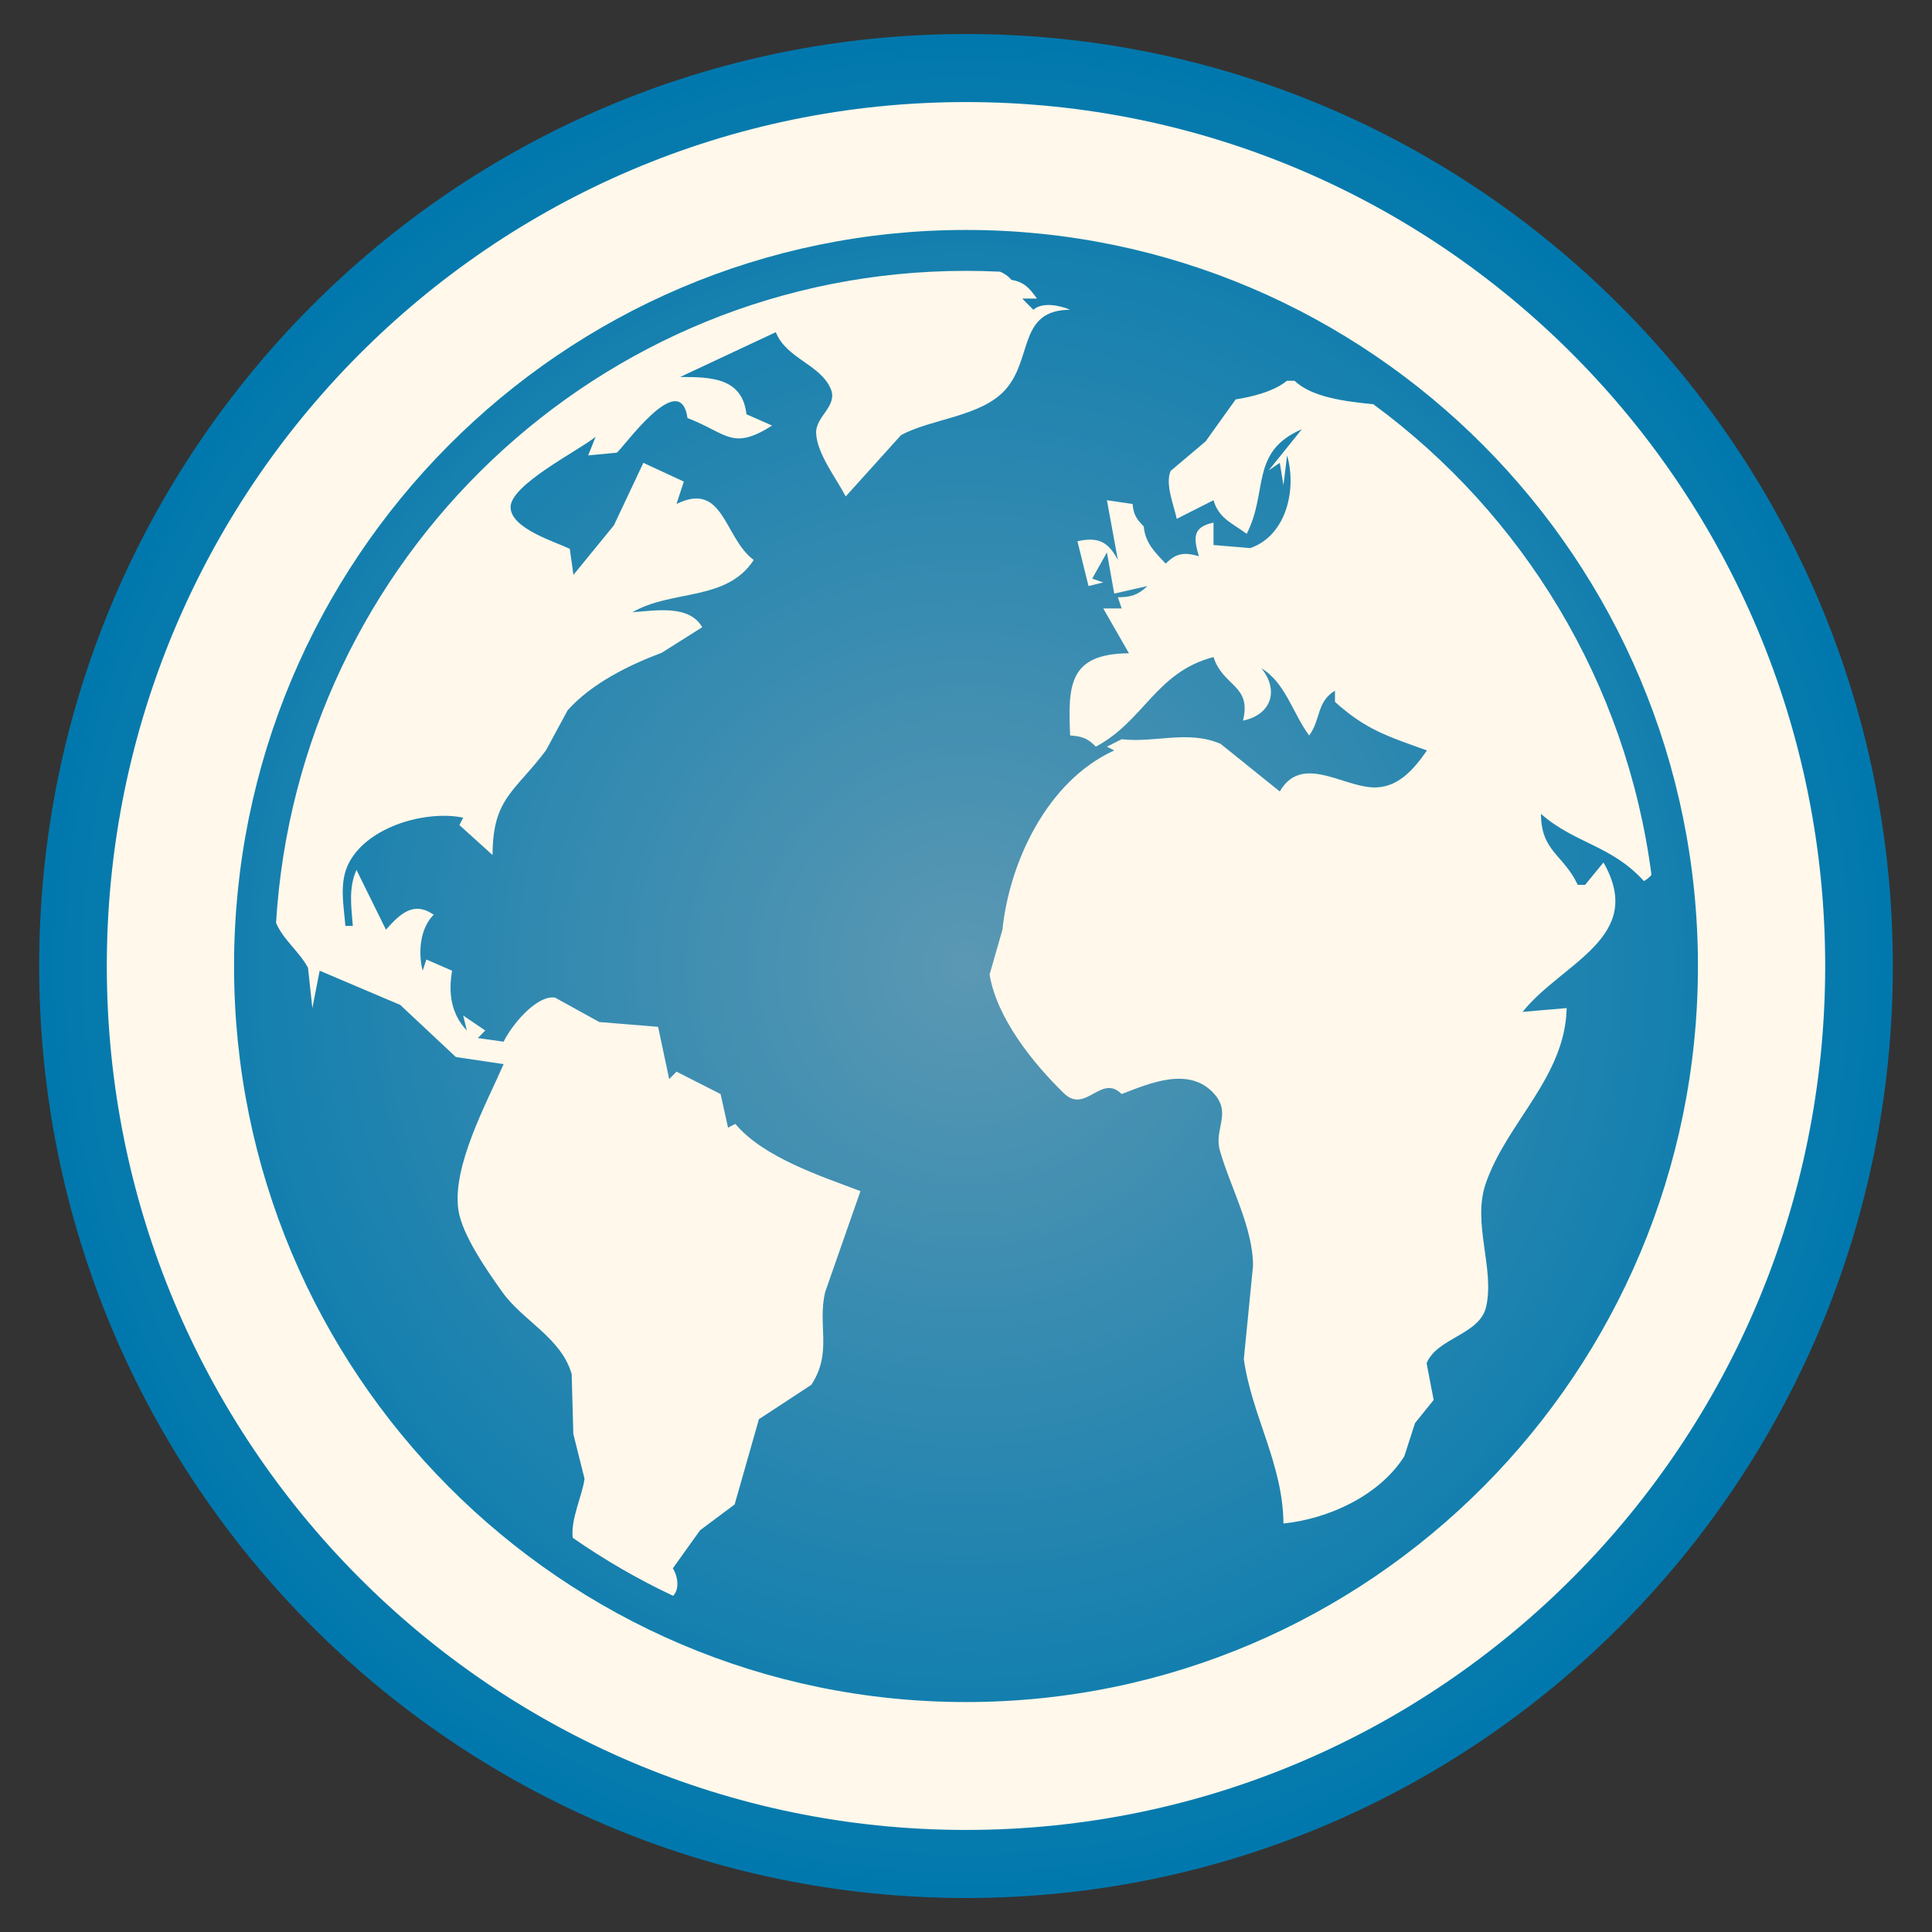 <svg xmlns="http://www.w3.org/2000/svg" xmlns:xlink="http://www.w3.org/1999/xlink" width="512" height="512">
 <rect width="100%" height="100%" fill="#333333" stroke="none"/>
 <defs>
  <linearGradient id="0">
   <stop stop-color="#5b98b3"/>
   <stop offset="1" stop-color="#0078ad"/>
  </linearGradient>
  <radialGradient xlink:href="#0" id="1" cx="257.49" cy="-207.419" r="245.621" gradientTransform="matrix(1,0,0,1.006,0,1.155)" gradientUnits="userSpaceOnUse"/>
 </defs>
 <g transform="matrix(1 0 0 1 -1.49 463.419)">
  <path d="m 503.111 -207.419 c 0 136.409 -109.968 246.99 -245.621 246.99 -135.653 0 -245.621 -110.581 -245.621 -246.99 0 -136.409 109.968 -246.989 245.621 -246.989 135.653 0 245.621 110.581 245.621 246.989 z" fill="url(#1)"/>
  <path d="M 256 71.781 C 158.649 71.781 79.047 148.13 73.156 244.531 C 75.006 249.022 79.226 252.043 81.625 256.469 L 82.781 267.156 L 84.719 257.25 L 106.062 266.312 L 120.812 280.125 L 133.469 282 C 128.948 292.353 119.803 309.036 121.469 320.594 C 122.438 327.316 129.209 336.904 133.094 342.375 C 138.521 350.017 148.768 354.536 151.5 364.156 L 151.938 380 L 154.906 391.875 C 154.415 396.035 151.165 402.7 151.781 407.531 C 160.165 413.372 169.055 418.517 178.375 422.906 C 180.005 421.355 179.797 418.002 178.312 415.625 L 185.531 405.531 L 194.688 398.688 L 201.125 376.094 L 215 367 C 220.679 358.387 216.562 351.222 218.688 342.375 L 228.031 315.656 C 217.467 311.651 202.328 306.736 194.875 297.844 L 192.938 298.844 L 190.969 289.938 L 179.281 284 L 177.344 285.969 L 174.406 272.125 L 158.812 270.844 L 147.094 264.375 C 142.048 263.646 135.368 272.014 133.469 276.062 L 126.625 275.094 L 128.594 273.094 L 122.75 269.125 L 123.719 273.094 C 119.514 268.681 118.789 263.114 119.812 257.25 L 113 254.281 L 112 257.25 C 110.781 252.352 111.295 246.027 114.938 242.406 C 109.595 238.707 106.003 242.188 102.281 246.375 L 94.469 230.531 C 92.321 235.389 93.104 240.234 93.5 245.375 L 91.531 245.375 C 91.101 239.837 89.766 233.782 92.531 228.562 C 97.699 218.808 113.219 214.692 122.75 216.688 L 121.75 218.656 L 130.531 226.594 C 130.571 211.46 136.448 209.861 144.688 198.844 L 150.438 188.219 C 156.832 181.079 166.764 176.211 175.344 173 L 186.094 166.219 C 182.613 160.103 173.467 161.853 167.594 162.25 C 178.155 156.148 192.516 159.455 199.75 148.406 C 191.858 142.576 191.858 127.363 179.281 133.562 L 181.219 127.625 L 170.5 122.656 L 162.688 139.219 L 151.969 152.344 L 151 145.438 C 146.876 143.493 135.534 140.075 135.312 134.531 C 135.072 128.507 153.406 119.406 157.844 115.75 L 155.875 120.688 L 163.438 119.969 C 165.039 118.942 180.237 97.179 182.188 110.781 C 192.758 114.849 193.965 119.512 204.625 112.781 L 197.812 109.781 C 196.737 100.007 188.223 99.912 180.25 99.906 L 205.594 88.031 C 208.416 95.058 217.261 96.497 220.125 102.969 C 222.16 107.567 216.128 110.337 216.281 114.75 C 216.47 120.19 221.678 126.841 224.125 131.562 L 238.781 115.312 C 246.873 110.932 259.899 110.453 266.344 103.375 C 273.805 95.18 269.699 82.144 283.594 82.094 C 280.774 80.89 276.232 79.976 273.844 82.094 L 270.906 79.125 L 274.812 79.125 C 272.774 76.287 271.409 74.739 268 74.156 C 267.203 73.156 266.178 72.486 265.031 72 C 262.041 71.854 259.026 71.781 256 71.781 z M 341.094 100.875 C 337.667 103.723 331.854 105.16 327.469 105.844 L 319.5 116.969 L 310.219 124.812 C 308.724 128.417 311.107 133.872 311.844 137.5 L 321.594 132.562 C 322.996 137.48 326.795 138.743 330.375 141.469 C 336.154 130.335 331.181 119.691 345 113.75 L 336.219 124.656 L 339.156 122.656 L 340.125 128.594 L 341.094 120.688 C 343.668 129.616 340.974 141.88 331.344 145.25 L 321.594 144.438 L 321.594 138.5 C 316.049 139.675 316.257 142.478 317.719 147.406 C 313.956 146.321 311.711 146.501 308.938 149.375 C 305.959 146.268 303.535 143.906 303.094 139.5 C 301.201 137.586 300.351 136.282 300.156 133.562 L 293.344 132.562 L 296.25 148.406 C 293.649 143.453 290.955 142.244 285.531 143.438 L 288.469 155.312 L 292.375 154.344 L 289.438 153.344 L 293.344 146.406 L 295.281 157.312 L 304.062 155.312 C 301.605 157.697 299.64 158.276 296.25 158.281 L 297.25 161.25 L 292.375 161.25 L 299.188 173.125 C 283.215 173.259 283.029 181.562 283.594 194.906 C 286.711 195.134 288.228 195.603 290.406 197.875 C 303.305 190.975 306.28 178.149 321.594 174.125 C 324.079 181.97 331.764 181.504 329.406 190.969 C 336.93 189.41 339.037 182.965 334.281 177.094 C 340.692 180.97 342.522 188.93 346.938 194.906 C 350.045 190.763 348.852 186.028 353.781 183.031 L 353.781 186 C 362.039 193.44 367.738 195.119 378.156 198.875 C 374.576 204.035 370.256 209.08 363.531 208.656 C 355.3 208.138 344.792 199.949 339.156 209.75 L 323.469 197.125 C 314.768 193.4 306.218 196.923 297.25 195.906 L 293.344 197.875 L 295.281 198.875 C 277.421 207.033 267.514 228.513 265.656 246.375 L 262.25 258.25 C 264.149 269.847 273.84 281.858 281.969 289.75 C 287.692 295.306 291.806 284.447 297.25 289.938 C 304.455 287.168 315.329 282.334 321.938 290.062 C 326.278 295.141 321.743 299.348 323.25 304.781 C 325.856 314.183 332.077 325.2 332.062 335.469 L 329.625 360.188 C 331.761 375.262 339.996 387.954 340.125 403.75 C 352.078 402.5 365.519 396.397 372.156 385.938 L 375 377.125 L 379.938 371 L 378.062 361.281 C 380.853 354.483 392.145 353.74 393.844 346.312 C 396.158 336.201 390.113 324.224 393.719 313.688 C 399.279 297.442 414.762 285.545 415.188 267.156 L 403.5 268.156 C 414.022 255.048 436.313 248.447 424.938 228.562 L 420.062 234.5 L 418.125 234.5 C 414.361 226.481 408.383 225.645 408.375 215.688 C 417.501 223.662 426.942 223.914 435.656 233.5 C 436.452 233.063 437.114 232.509 437.656 231.844 C 430.995 180.692 403.46 136.147 363.938 107.125 C 356.503 106.385 347.723 105.323 343.062 100.906 L 341.094 100.906 L 341.094 100.875 z" transform="translate(1.49,-463.419)" fill="#fff8eb"/>
  <path d="m 257.49 -436.373 c -125.75 0 -227.694 102.518 -227.694 228.968 0 126.45 101.944 228.939 227.694 228.939 125.75 0 227.694 -102.489 227.694 -228.939 0 -126.45 -101.944 -228.968 -227.694 -228.968 z m 0 33.893 c 107.13 0 193.974 87.348 193.974 195.075 0 107.727 -86.844 195.046 -193.974 195.046 -107.13 0 -193.974 -87.319 -193.974 -195.046 0 -107.727 86.844 -195.075 193.974 -195.075 z" fill="#fff8eb"/>
 </g>
</svg>
